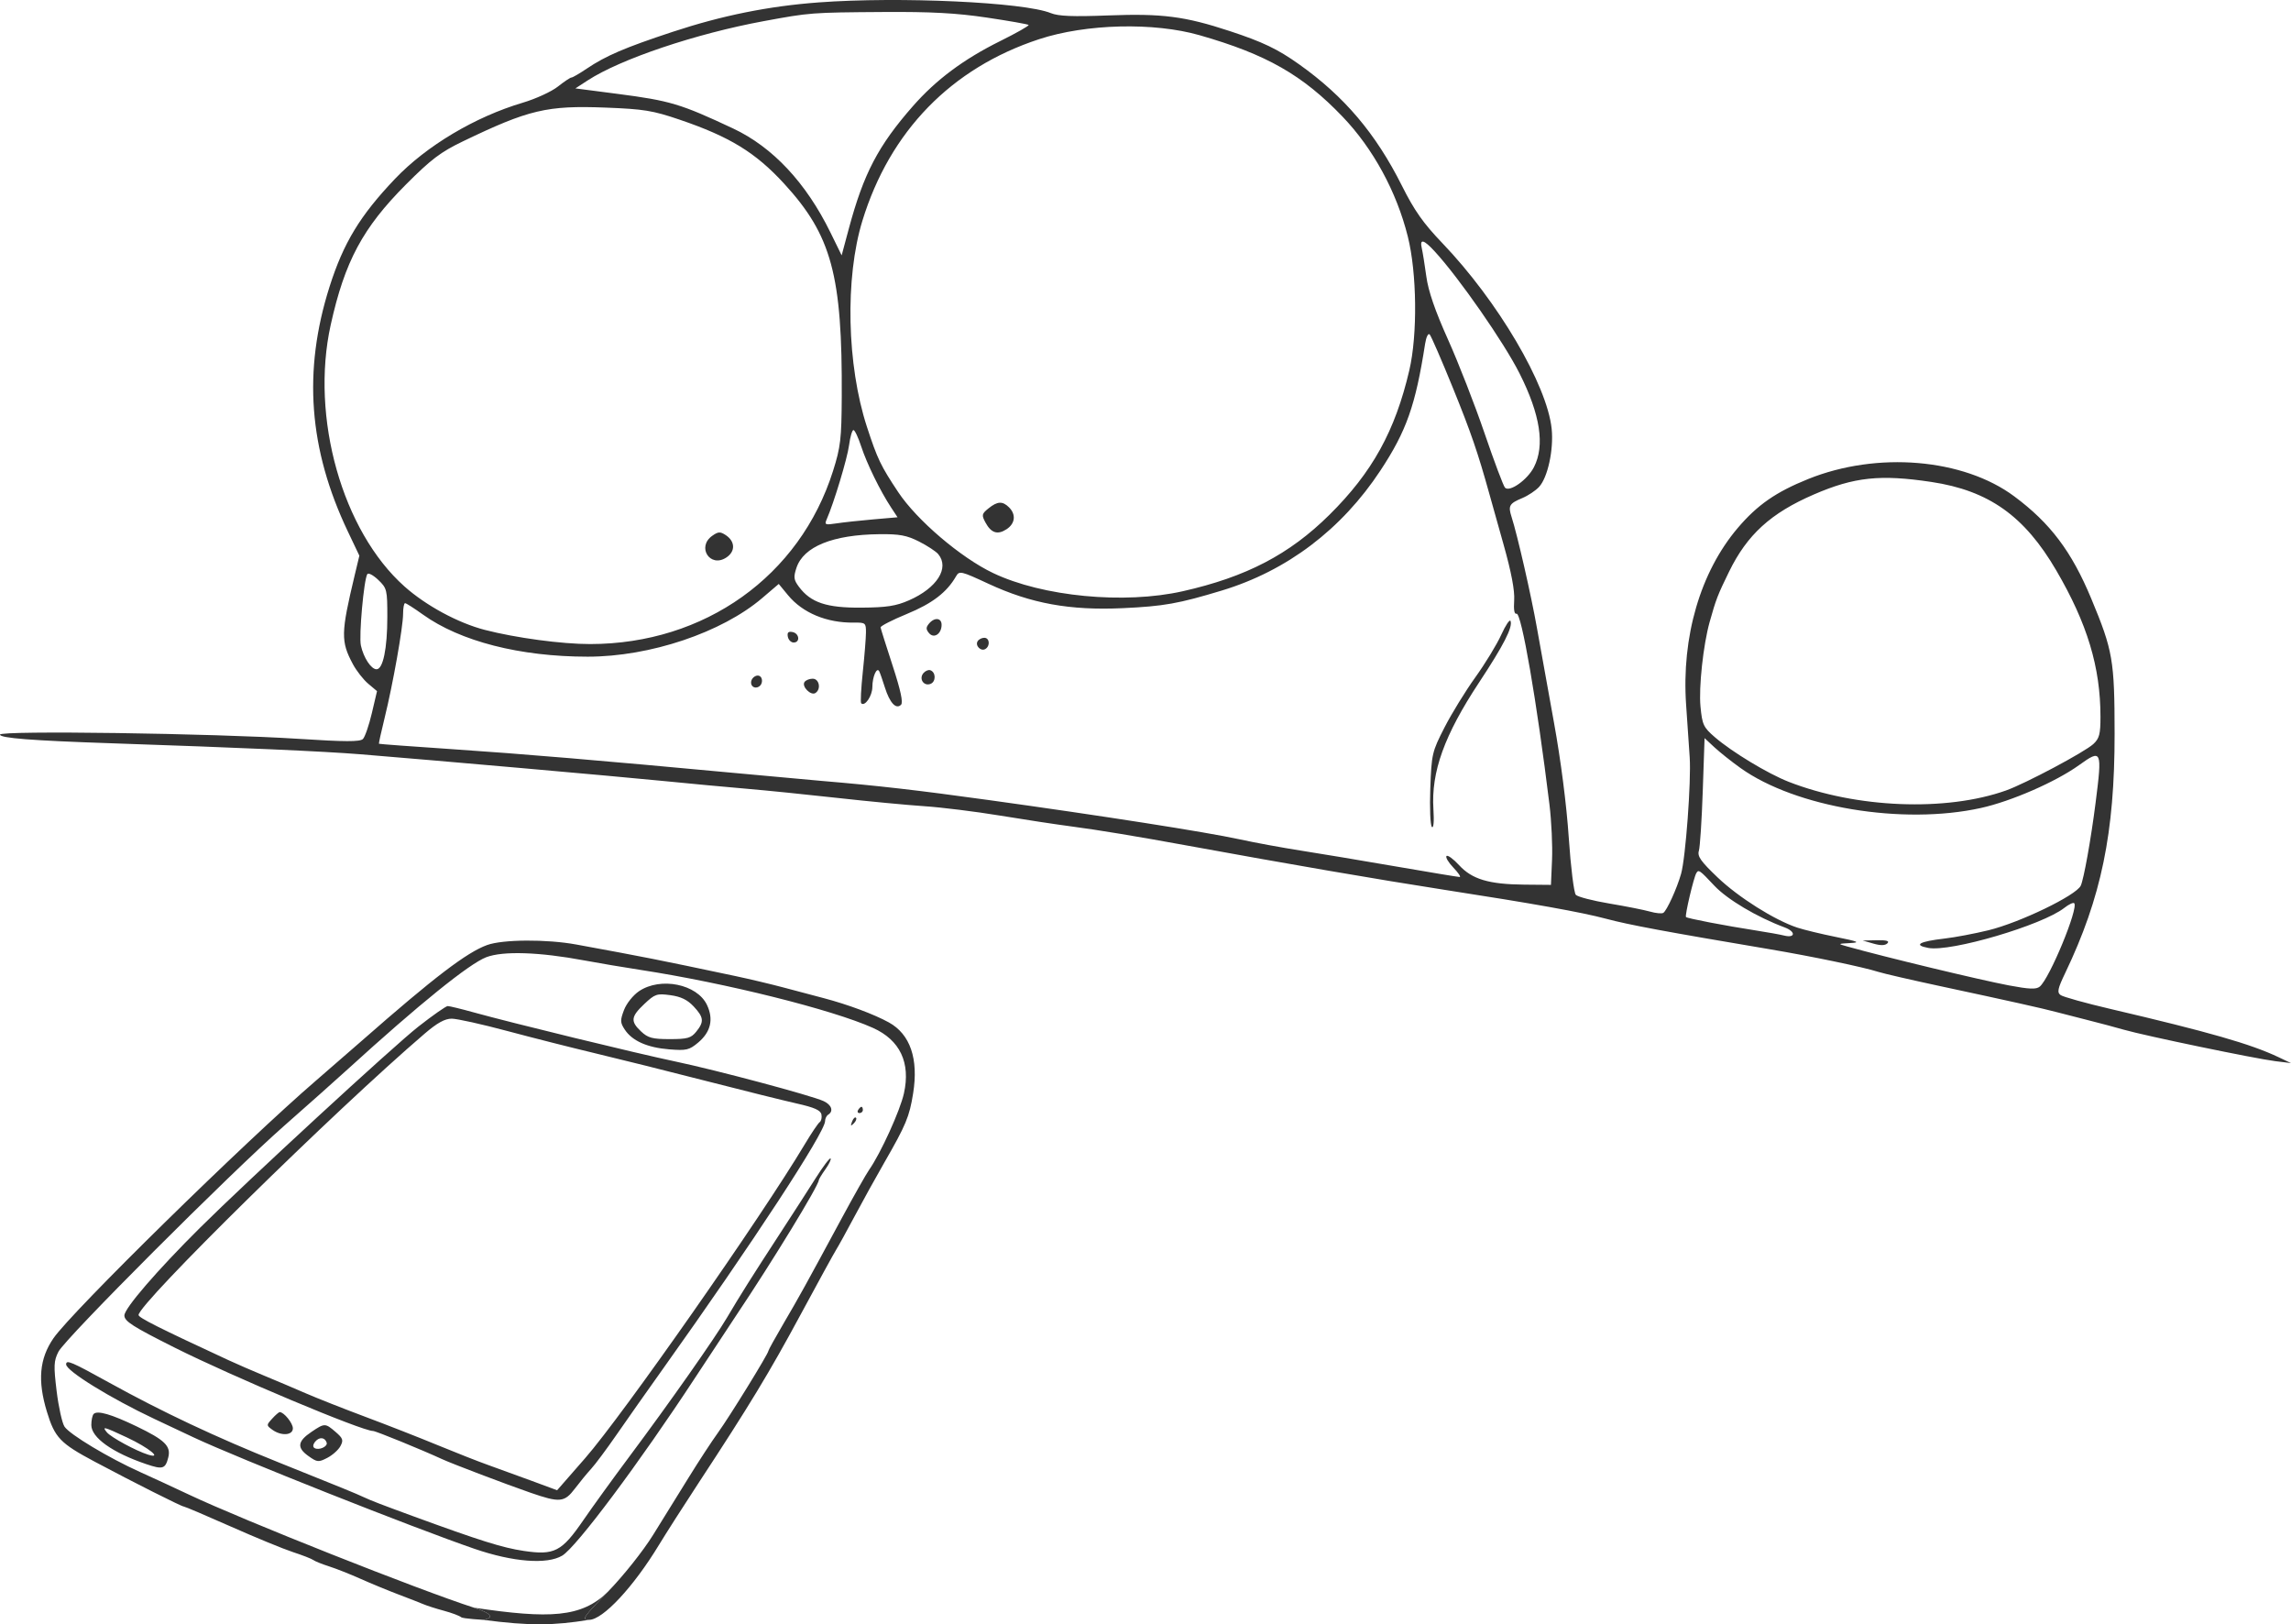 <svg width="347" height="246" viewBox="0 0 347 246" fill="none" xmlns="http://www.w3.org/2000/svg">
<path fill-rule="evenodd" clip-rule="evenodd" d="M124.014 0.364C116.4 0.929 109.363 2.348 101.834 4.837C94.615 7.223 91.764 8.446 88.87 10.396C87.774 11.135 86.731 11.74 86.554 11.74C86.376 11.74 85.449 12.359 84.493 13.115C83.538 13.872 81.145 14.969 79.178 15.554C71.938 17.707 64.603 22.076 59.843 27.072C54.534 32.643 52.02 36.785 49.908 43.441C45.867 56.178 46.754 68.02 52.682 80.484L54.43 84.157L53.713 87.158C51.626 95.885 51.603 97.139 53.454 100.592C53.996 101.602 55.039 102.933 55.772 103.55L57.105 104.671L56.319 108.014C55.886 109.854 55.279 111.612 54.968 111.922C54.534 112.357 52.288 112.351 45.208 111.895C32.297 111.064 0 110.606 0 111.254C0 111.788 4.795 112.161 16.933 112.57C36.426 113.226 48.994 113.783 54.614 114.237C65.902 115.152 93.133 117.552 100.403 118.274C104.338 118.665 110.026 119.195 113.043 119.452C116.06 119.709 122.285 120.338 126.876 120.85C131.466 121.362 137.369 121.923 139.992 122.098C142.616 122.273 147.767 122.911 151.44 123.516C155.113 124.122 160.049 124.871 162.41 125.18C166.261 125.685 172.321 126.687 179.82 128.06C194.894 130.819 208.944 133.237 218.683 134.746C232.355 136.865 239.504 138.145 243.258 139.145C246.748 140.076 252.168 141.086 268.06 143.765C274.49 144.849 282.211 146.459 284.516 147.195C285.303 147.446 289.489 148.411 293.817 149.339C304.281 151.581 309.443 152.732 311.465 153.274C312.383 153.52 314.53 154.071 316.235 154.498C317.94 154.925 320.409 155.582 321.72 155.959C324.912 156.875 341.617 160.342 344.615 160.711L347 161.005L345.092 160.1C340.873 158.101 334.614 156.306 319.634 152.8C315.864 151.917 312.477 150.974 312.107 150.704C311.545 150.294 311.659 149.747 312.803 147.358C318.27 135.935 320.293 126.139 320.282 111.133C320.275 99.979 320.024 98.531 316.743 90.653C313.771 83.513 310.545 79.23 305.082 75.17C297.364 69.432 284.326 68.336 273.876 72.546C268.978 74.519 266.166 76.475 263.196 79.97C257.536 86.631 254.669 96.455 255.383 106.741C255.569 109.419 255.813 113.004 255.926 114.708C256.166 118.33 255.307 129.927 254.619 132.346C253.989 134.564 252.456 137.926 251.926 138.253C251.693 138.398 250.784 138.31 249.908 138.058C249.031 137.807 246.263 137.258 243.758 136.839C241.253 136.419 238.967 135.827 238.679 135.522C238.39 135.216 237.909 131.326 237.609 126.864C237.276 121.918 236.405 115.137 235.374 109.464C234.445 104.351 233.28 97.886 232.787 95.098C231.911 90.144 229.831 81.044 228.946 78.289C228.4 76.594 228.594 76.256 230.583 75.425C231.446 75.065 232.579 74.312 233.1 73.753C234.424 72.333 235.343 68.102 235.017 64.936C234.327 58.263 226.861 45.588 218.445 36.803C215.568 33.802 214.224 31.892 212.343 28.138C208.383 20.231 203.612 14.599 196.753 9.732C193.493 7.42 191.271 6.356 186.251 4.703C179.471 2.47 176.013 2.025 167.888 2.336C162.505 2.543 160.306 2.456 159.165 1.988C155.131 0.332 136.218 -0.541 124.014 0.364ZM149.459 2.661C152.83 3.162 155.681 3.664 155.794 3.778C155.908 3.891 153.97 4.991 151.489 6.222C145.939 8.974 141.781 12.075 138.27 16.077C133.012 22.071 130.806 26.286 128.567 34.622L127.479 38.674L125.777 35.203C122.085 27.67 117.025 22.267 111.027 19.453C103.081 15.724 101.499 15.251 93.538 14.217L87.15 13.387L89.007 12.18C94.003 8.932 105.373 5.104 115.667 3.203C122.699 1.904 122.857 1.892 133.792 1.817C140.997 1.768 144.831 1.974 149.459 2.661ZM181.699 5.335C191.831 8.238 197.298 11.354 203.352 17.674C207.976 22.5 211.528 29.026 213.228 35.814C214.612 41.338 214.717 50.676 213.459 56.074C211.313 65.274 207.85 71.539 201.36 77.965C195.291 83.974 188.759 87.376 179.133 89.545C170.269 91.541 157.907 90.356 150.424 86.791C145.525 84.458 138.878 78.793 136.052 74.542C133.395 70.547 132.899 69.512 131.311 64.654C128.257 55.308 127.965 42.084 130.621 33.43C134.786 19.86 144.09 10.303 157.388 5.934C164.499 3.598 174.756 3.345 181.699 5.335ZM102.938 18.123C110.522 20.703 114.421 23.088 118.751 27.799C125.959 35.642 127.593 41.685 127.493 60.126C127.458 66.496 127.314 67.718 126.173 71.328C121.137 87.259 106.731 97.527 89.391 97.543C85.094 97.547 78.112 96.608 73.431 95.396C69.373 94.345 64.53 91.728 61.266 88.821C51.849 80.432 46.99 63.211 50.089 49.205C52.215 39.591 54.953 34.488 61.511 27.917C65.301 24.12 66.739 23.032 70.115 21.406C80.105 16.597 82.838 15.951 91.729 16.296C97.536 16.522 98.865 16.739 102.938 18.123ZM217.308 38.078C220.992 42.084 227.796 51.868 230.152 56.55C233.302 62.808 234.018 67.471 232.333 70.751C231.348 72.668 228.666 74.573 227.954 73.862C227.716 73.624 226.322 69.916 224.855 65.621C223.388 61.327 220.902 54.947 219.329 51.445C217.351 47.037 216.336 44.091 216.035 41.876C215.795 40.115 215.486 38.192 215.348 37.601C214.999 36.107 215.638 36.263 217.308 38.078ZM220.073 58.783C222.805 65.516 223.842 68.535 225.61 74.903C225.829 75.69 226.792 79.122 227.75 82.531C228.917 86.682 229.442 89.455 229.34 90.932C229.243 92.332 229.37 93.066 229.688 92.944C230.426 92.659 232.78 106.281 234.686 121.858C234.99 124.349 235.165 128.103 235.075 130.201L234.911 134.014L230.856 133.977C225.509 133.928 222.949 133.161 220.99 131.024C220.127 130.083 219.274 129.462 219.093 129.643C218.911 129.824 219.378 130.613 220.129 131.397C220.88 132.181 221.311 132.822 221.085 132.822C220.859 132.822 216.472 132.096 211.337 131.209C206.201 130.321 199.746 129.244 196.991 128.816C194.237 128.388 190.051 127.617 187.69 127.103C182.649 126.006 166.877 123.538 149.77 121.17C138.914 119.667 133.026 118.992 124.491 118.273C123.048 118.152 117.253 117.622 111.612 117.098C90.575 115.14 79.116 114.174 68.447 113.459C62.414 113.055 57.44 112.687 57.395 112.641C57.35 112.596 57.735 110.843 58.251 108.747C59.514 103.619 61.053 94.947 61.053 92.96C61.053 92.075 61.188 91.35 61.354 91.35C61.519 91.35 62.727 92.12 64.038 93.061C69.713 97.135 78.772 99.453 89.021 99.453C98.445 99.453 109.321 95.8 115.441 90.58L117.95 88.439L119.359 90.146C121.572 92.83 125.233 94.351 129.339 94.294C131.084 94.271 131.168 94.339 131.16 95.789C131.156 96.625 130.939 99.327 130.679 101.793C130.419 104.26 130.31 106.382 130.438 106.509C130.988 107.06 132.123 105.406 132.13 104.043C132.137 102.483 132.803 100.964 133.171 101.667C133.288 101.891 133.673 102.99 134.025 104.108C134.763 106.456 135.724 107.486 136.473 106.736C136.815 106.395 136.422 104.566 135.201 100.822C134.229 97.841 133.407 95.232 133.374 95.024C133.341 94.817 135.139 93.895 137.369 92.977C141.213 91.394 143.409 89.711 144.805 87.279C145.3 86.417 145.537 86.472 149.726 88.417C156.161 91.405 162.051 92.475 170.042 92.106C176.283 91.818 178.495 91.424 185.067 89.434C194.934 86.445 203.199 80.188 209.089 71.25C213.03 65.27 214.398 61.39 215.848 52.079C216.008 51.053 216.316 50.416 216.539 50.649C216.761 50.879 218.351 54.54 220.073 58.783ZM130.438 67.607C131.291 70.214 133.325 74.369 134.969 76.861L135.945 78.342L132.245 78.662C130.21 78.839 127.706 79.112 126.682 79.268C124.99 79.527 124.855 79.472 125.21 78.659C126.314 76.133 128.334 69.445 128.601 67.428C128.769 66.164 129.069 65.131 129.267 65.131C129.466 65.131 129.992 66.245 130.438 67.607ZM292.544 72.993C301.225 74.301 306.626 78.129 311.45 86.393C316.148 94.442 318.141 101.04 318.142 108.547C318.143 111.185 317.973 111.839 317.07 112.677C315.756 113.896 306.769 118.676 303.828 119.72C294.739 122.947 281.165 122.405 270.922 118.405C267.766 117.172 262.33 113.887 259.734 111.645C258.003 110.149 257.824 109.766 257.559 107.003C257.282 104.096 257.978 97.658 258.944 94.21C259.908 90.766 260.151 90.135 261.887 86.584C264.638 80.959 268.211 77.706 274.742 74.883C280.852 72.242 284.786 71.825 292.544 72.993ZM149.715 76.997C148.699 77.819 148.658 78.008 149.252 79.117C150.117 80.731 151.092 81.044 152.461 80.147C153.759 79.297 153.916 77.923 152.837 76.844C151.852 75.861 151.073 75.899 149.715 76.997ZM107.894 81.134C105.481 82.823 107.542 86.053 110.004 84.441C111.408 83.522 111.371 81.999 109.921 81.042C109.091 80.494 108.788 80.508 107.894 81.134ZM139.204 82.017C140.457 82.652 141.765 83.51 142.109 83.925C143.85 86.021 141.92 89.062 137.671 90.921C135.697 91.784 134.298 91.999 130.453 92.028C125.189 92.068 122.8 91.269 121.005 88.866C120.22 87.815 120.167 87.406 120.631 86.002C121.696 82.777 126.134 80.977 133.211 80.902C136.245 80.869 137.34 81.073 139.204 82.017ZM58.665 93.465C58.662 98.227 58.014 101.36 57.031 101.36C56.216 101.36 55.069 99.616 54.66 97.759C54.343 96.313 55.108 87.802 55.632 86.955C55.785 86.707 56.531 87.098 57.29 87.824C58.612 89.09 58.668 89.322 58.665 93.465ZM140.708 94.448C140.234 95.019 140.235 95.308 140.713 95.884C141.45 96.771 142.616 96.002 142.616 94.628C142.616 93.555 141.535 93.453 140.708 94.448ZM227.382 96.138C226.723 97.592 224.959 100.488 223.46 102.574C221.961 104.659 219.857 108.082 218.784 110.179C216.902 113.857 216.826 114.184 216.637 119.398C216.529 122.371 216.636 124.998 216.874 125.236C217.134 125.496 217.228 124.419 217.109 122.551C216.749 116.909 218.762 111.327 224.031 103.348C227.743 97.728 229.145 94.985 228.789 94.046C228.674 93.743 228.041 94.684 227.382 96.138ZM119.327 96.431C119.42 96.913 119.814 97.308 120.205 97.308C121.227 97.308 121.079 95.923 120.035 95.722C119.398 95.6 119.204 95.794 119.327 96.431ZM148.075 97.111C147.659 97.784 148.578 98.704 149.252 98.287C150.008 97.82 149.886 96.593 149.083 96.593C148.705 96.593 148.252 96.826 148.075 97.111ZM139.853 101.956C139.146 102.807 139.918 103.966 140.934 103.576C141.79 103.247 141.766 101.792 140.899 101.503C140.61 101.407 140.139 101.611 139.853 101.956ZM113.831 103.013C113.525 103.81 114.235 104.424 114.951 103.982C115.664 103.542 115.526 102.314 114.764 102.314C114.398 102.314 113.978 102.629 113.831 103.013ZM121.839 103.313C121.419 103.993 122.811 105.384 123.491 104.964C124.4 104.403 124.101 102.79 123.088 102.79C122.579 102.79 122.017 103.025 121.839 103.313ZM263.61 116.308C271.978 122.287 288.195 124.985 300.036 122.368C304.631 121.352 311.368 118.412 314.88 115.891C318.343 113.404 318.42 113.579 317.398 121.62C316.704 127.078 315.609 133.186 315.154 134.137C314.447 135.615 305.94 139.723 301.175 140.888C299.096 141.396 296.107 141.961 294.533 142.142C290.682 142.587 289.742 143.129 292.067 143.564C295.467 144.202 309.333 140.118 312.666 137.497C313.345 136.964 314.019 136.646 314.163 136.79C314.86 137.487 310.446 148.176 308.948 149.419C308.412 149.864 307.381 149.824 304.259 149.236C299.88 148.411 285.476 144.943 279.746 143.333C278.326 142.934 278.33 142.93 280.223 142.826C281.83 142.738 281.491 142.592 278.077 141.903C275.847 141.452 273.208 140.814 272.214 140.484C268.787 139.35 263.332 135.914 260.17 132.9C257.594 130.444 257.06 129.686 257.316 128.848C257.488 128.281 257.754 124.211 257.904 119.804L258.178 111.79L259.661 113.168C260.477 113.926 262.254 115.339 263.61 116.308ZM259.654 134.133C261.62 136.228 266.126 138.902 270.32 140.463C272.02 141.095 271.937 142.118 270.22 141.687C269.629 141.539 267.774 141.204 266.099 140.944C261.262 140.19 255.581 139.101 255.364 138.884C255.165 138.685 256.528 132.903 256.932 132.227C257.276 131.653 257.421 131.754 259.654 134.133ZM73.782 143.124C70.694 144.24 65.726 148.033 54.852 157.576C52.885 159.302 49.78 162.001 47.953 163.573C37.094 172.914 10.876 198.64 8.09 202.687C5.971 205.764 5.673 209.094 7.097 213.781C8.301 217.741 9.1 218.578 14.344 221.371C20.207 224.493 27.496 228.163 27.834 228.163C27.995 228.163 31.198 229.525 34.951 231.19C38.705 232.855 42.948 234.6 44.379 235.067C45.811 235.534 47.197 236.074 47.459 236.268C47.721 236.461 48.795 236.893 49.844 237.226C50.893 237.56 53.04 238.409 54.614 239.113C56.188 239.817 58.763 240.879 60.337 241.475C61.911 242.07 63.629 242.74 64.153 242.965C64.678 243.189 66.073 243.634 67.254 243.952C68.434 244.271 69.604 244.71 69.853 244.928C70.103 245.146 73.168 245.324 73.168 245.324C73.168 245.324 76.269 244.925 71.785 243.482C63.48 240.812 36.825 230.238 28.619 226.359C26.389 225.304 23.063 223.768 21.229 222.943C16.474 220.806 10.547 217.247 9.771 216.063C9.408 215.508 8.871 213.085 8.578 210.68C8.112 206.84 8.145 206.113 8.849 204.721C9.874 202.695 34.856 177.694 43.063 170.482C46.493 167.467 50.831 163.605 52.702 161.901C63.463 152.1 71.065 145.956 73.655 144.967C76.187 144.001 81.689 144.181 88.479 145.453C90.578 145.845 94.441 146.497 97.065 146.9C109.916 148.876 126.06 152.905 132.215 155.672C136.325 157.519 137.946 160.947 136.91 165.597C136.324 168.223 133.396 174.654 131.647 177.156C131.188 177.811 129.308 181.136 127.468 184.545C121.917 194.829 121.102 196.302 118.695 200.41C117.423 202.581 116.382 204.462 116.382 204.591C116.382 205.012 110.525 214.516 108.76 216.96C107.813 218.271 105.814 221.328 104.317 223.753C102.82 226.178 100.39 230.101 98.915 232.47C97.395 234.912 94.441 238.627 92.091 241.05C88.296 244.964 88.054 245.324 89.22 245.324C91.302 245.324 95.932 240.364 99.799 233.991C100.869 232.228 103.574 227.996 105.811 224.587C113.5 212.873 116.524 207.883 121.267 199.084C123.882 194.234 126.304 189.815 126.65 189.266C126.996 188.716 128.261 186.42 129.462 184.163C130.663 181.907 132.669 178.28 133.921 176.105C137.224 170.364 137.739 169.128 138.304 165.594C139.142 160.353 137.867 156.63 134.622 154.841C132.388 153.609 128.402 152.126 124.729 151.159C123.418 150.814 120.735 150.103 118.767 149.579C116.799 149.056 113.473 148.265 111.374 147.821C99.262 145.263 97.955 145.005 87.287 143.046C82.803 142.224 76.171 142.262 73.782 143.124ZM283.746 142.907C284.846 143.223 285.524 143.209 285.869 142.864C286.228 142.505 285.754 142.369 284.254 142.399L282.131 142.442L283.746 142.907ZM96.794 150.111C95.895 150.716 94.895 151.968 94.516 152.961C93.918 154.531 93.93 154.866 94.623 155.923C95.748 157.639 98.03 158.656 101.351 158.922C103.967 159.132 104.395 159.032 105.749 157.893C107.659 156.287 108.108 154.359 107.077 152.188C105.582 149.04 100.045 147.922 96.794 150.111ZM105.054 152.415C106.606 154.068 106.676 154.739 105.454 156.247C104.665 157.221 104.125 157.373 101.438 157.373C98.809 157.373 98.145 157.196 97.103 156.217C95.464 154.679 95.548 153.978 97.597 152.045C99.196 150.539 99.486 150.441 101.532 150.718C103.119 150.933 104.112 151.412 105.054 152.415ZM63.36 155.484C59.584 158.444 37.442 178.844 30.267 185.973C23.779 192.421 18.84 198.147 18.84 199.224C18.84 200.105 20.078 200.896 26.472 204.104C35.198 208.481 54.807 216.719 56.511 216.723C56.922 216.724 63.857 219.554 67.015 221.009C68.518 221.702 76.699 224.808 80.335 226.066C84.805 227.614 85.486 227.549 87.096 225.422C87.84 224.439 88.943 223.098 89.546 222.442C90.15 221.787 91.874 219.472 93.378 217.297C94.88 215.123 98.054 210.618 100.429 207.287C113.95 188.321 124.968 171.484 124.968 169.789C124.968 169.415 125.182 168.976 125.445 168.813C126.29 168.291 125.954 167.313 124.74 166.76C122.853 165.9 108.563 162.083 102.311 160.768C96.35 159.514 77.631 154.955 71.707 153.314C69.827 152.793 68.075 152.367 67.814 152.367C67.551 152.367 65.547 153.77 63.36 155.484ZM76.793 156.133C80.597 157.152 86.607 158.676 90.148 159.52C93.69 160.363 101.202 162.238 106.843 163.686C112.483 165.134 118.707 166.681 120.675 167.124C123.359 167.728 124.294 168.144 124.418 168.791C124.51 169.265 124.39 169.785 124.151 169.948C123.912 170.111 122.884 171.638 121.867 173.342C115.258 184.411 94.334 214.307 88.616 220.852L84.382 225.697L80.469 224.25C78.316 223.454 75.374 222.383 73.931 221.871C72.488 221.359 69.054 220.01 66.3 218.873C63.545 217.735 58.608 215.801 55.329 214.575C52.05 213.349 47.972 211.738 46.267 210.996C44.562 210.253 41.771 209.07 40.066 208.367C38.361 207.664 35.892 206.592 34.581 205.984C24.142 201.149 20.987 199.564 20.987 199.159C20.987 197.424 50.732 168.174 64.328 156.538C66.233 154.908 67.38 154.275 68.425 154.277C69.224 154.279 72.989 155.114 76.793 156.133ZM129.976 168.098C129.814 168.361 129.909 168.575 130.186 168.575C130.464 168.575 130.691 168.361 130.691 168.098C130.691 167.836 130.597 167.622 130.481 167.622C130.365 167.622 130.138 167.836 129.976 168.098ZM129.053 169.865C128.794 170.545 128.848 170.6 129.32 170.132C129.646 169.809 129.792 169.424 129.645 169.278C129.498 169.131 129.232 169.395 129.053 169.865ZM123.531 178.452C122.406 180.23 119.947 184.044 118.067 186.928C113.956 193.235 112.16 196.084 110.108 199.561C108.232 202.738 101.429 212.419 95.341 220.576C92.879 223.875 89.74 228.212 88.366 230.214C85.076 235.006 83.975 235.575 79.325 234.884C76.106 234.405 72.731 233.345 62.484 229.595C57.732 227.855 56.232 227.277 55.091 226.744C53.83 226.155 51.881 225.359 42.176 221.468C32.745 217.687 24.536 213.821 16.498 209.376C10.791 206.221 10.017 205.894 10.017 206.637C10.017 207.613 16.709 211.748 23.367 214.887C25.6 215.94 28.285 217.204 29.334 217.697C36.023 220.842 62.559 231.367 71.86 234.565C77.697 236.572 82.851 236.973 85.154 235.6C87.291 234.326 96.837 221.548 105.31 208.618C107.801 204.816 110.615 200.55 111.561 199.138C116.998 191.026 124.014 179.534 124.014 178.739C124.014 178.604 124.466 177.859 125.02 177.083C125.573 176.306 125.925 175.569 125.8 175.446C125.676 175.322 124.655 176.675 123.531 178.452ZM14.187 214.143C13.992 214.338 13.832 215.094 13.832 215.824C13.832 217.729 17.031 220.005 22.152 221.743C24.651 222.591 25.05 222.469 25.489 220.722C25.919 219.01 24.968 218.082 20.663 216.012C16.851 214.179 14.756 213.574 14.187 214.143ZM41.219 214.858C40.334 215.836 40.334 215.867 41.236 216.526C42.587 217.513 44.359 217.396 44.359 216.319C44.359 215.534 43.004 213.862 42.368 213.862C42.232 213.862 41.716 214.31 41.219 214.858ZM47.175 216.858C45.061 218.281 44.936 219.249 46.702 220.506C48.051 221.467 48.231 221.484 49.575 220.79C50.363 220.383 51.258 219.582 51.563 219.012C52.043 218.116 51.945 217.825 50.836 216.872C49.255 215.513 49.172 215.513 47.175 216.858ZM19.229 217.704C22.54 219.252 24.703 221.017 22.414 220.301C20.591 219.732 16.822 217.688 16.189 216.926C15.399 215.975 15.693 216.05 19.229 217.704ZM49.477 218.48C49.678 219.085 48.284 219.706 47.631 219.303C47.353 219.131 47.398 218.751 47.746 218.332C48.362 217.589 49.203 217.662 49.477 218.48Z" fill="#333333"/>
<path d="M71.785 243.482C76.269 244.925 73.168 245.324 73.168 245.324C80.326 246.256 83.787 246.194 89.22 245.324C88.054 245.324 88.296 244.964 92.091 241.05C88.095 245.012 83.203 245.179 71.785 243.482Z" fill="#333333"/>
</svg>
